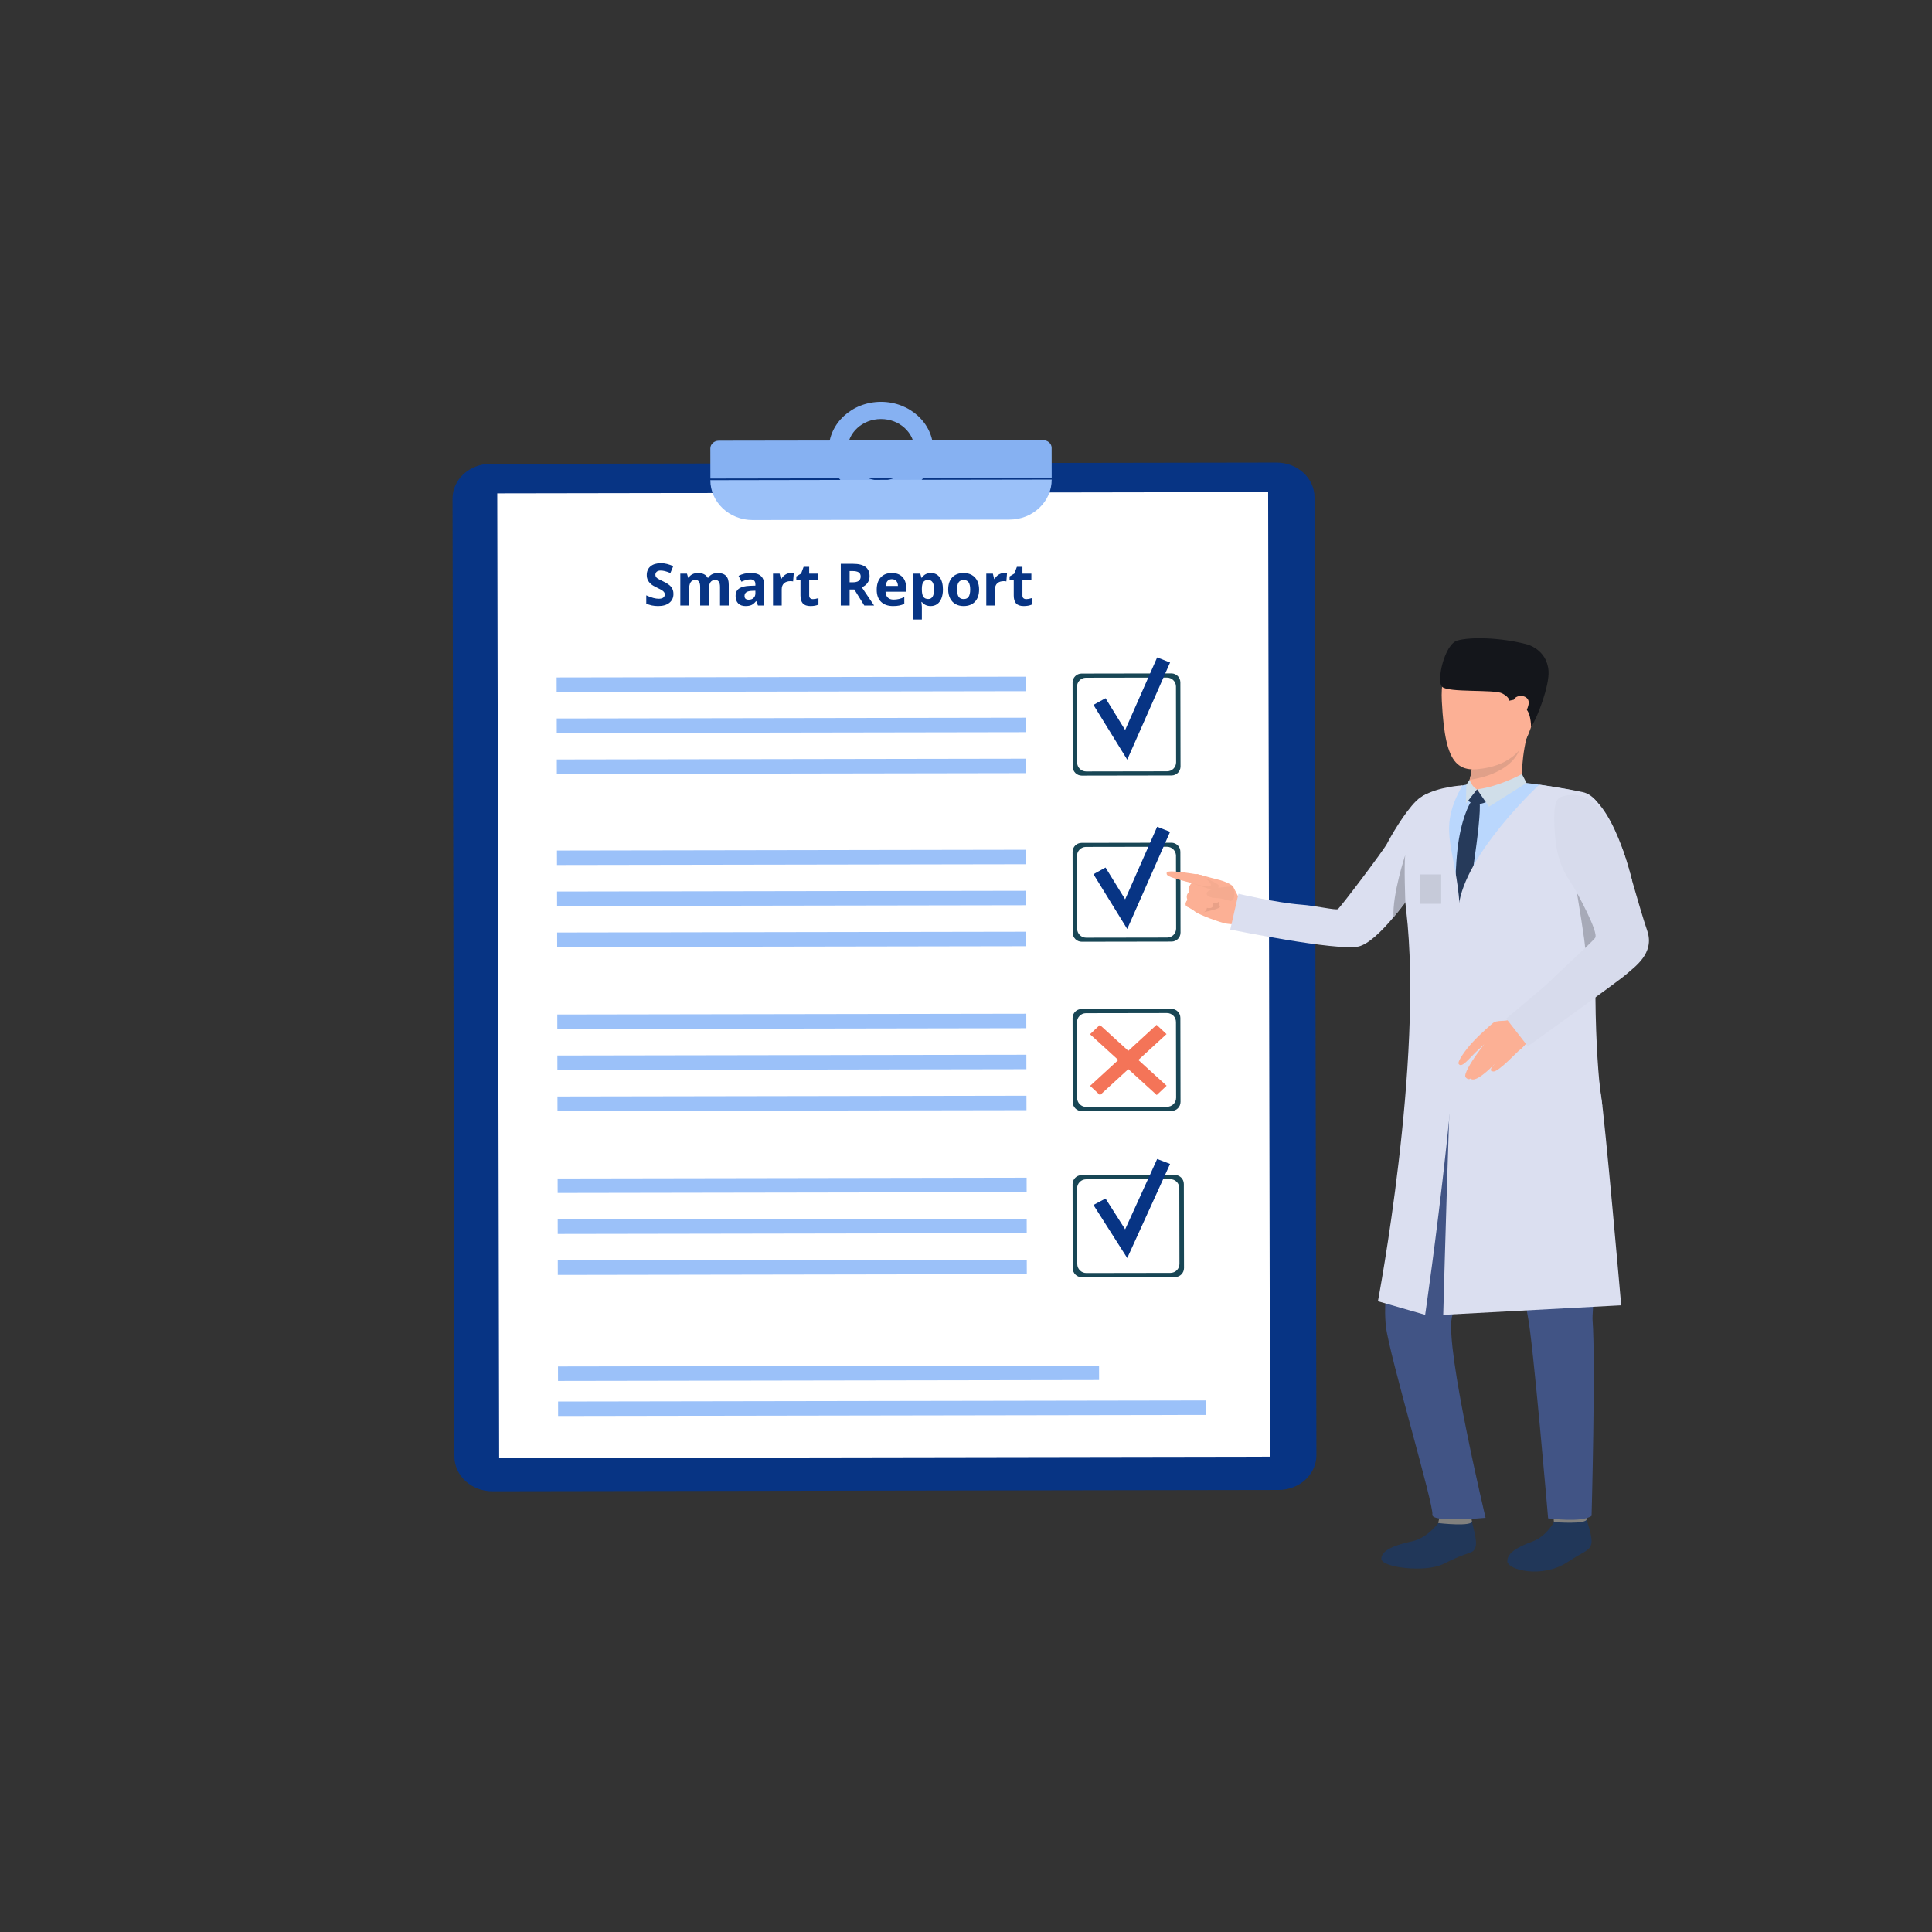 <svg xmlns="http://www.w3.org/2000/svg" width="430" height="430" fill="none" viewBox="0 0 430 430"><rect x="0" y="0" width="430" height="430" fill="#333333" stroke="none"/><path fill="#F48C7F" d="M116.61 250.339C115.911 249.978 114.955 250.115 114.422 250.614C114.009 251.002 113.536 251.519 113.331 252.009C112.872 253.118 113.251 254.755 113.904 255.09C114.557 255.424 116.349 252.046 116.916 251.106C117.129 250.751 116.935 250.507 116.61 250.339Z"/><path fill="#073484" d="M109.147 103.235L284.113 102.947C288.774 102.939 292.561 106.394 292.57 110.664L292.989 323.872C292.998 328.142 289.225 331.61 284.564 331.619L109.599 331.907C104.937 331.915 101.151 328.46 101.141 324.19L100.723 110.982C100.713 106.71 104.486 103.244 109.147 103.235Z"/><path fill="#fff" d="M282.248 109.518L110.676 109.802L111.097 324.495L282.669 324.211L282.248 109.518Z"/><path fill="#86B1F2" d="M234.062 99.674C234.06 98.731 233.204 97.97 232.15 97.97L160.003 98.085C158.949 98.088 158.098 98.853 158.098 99.796L158.112 106.502L234.074 106.38L234.062 99.674Z"/><path fill="#86B1F2" d="M196.061 89.437C189.639 89.448 184.441 94.232 184.453 100.122C184.465 106.012 189.681 110.78 196.103 110.769C202.525 110.758 207.723 105.973 207.711 100.083C207.699 94.193 202.483 89.426 196.061 89.437ZM196.096 106.945C191.977 106.951 188.632 103.894 188.625 100.116C188.618 96.337 191.951 93.27 196.07 93.263C200.19 93.257 203.535 96.313 203.542 100.092C203.546 103.868 200.214 106.936 196.096 106.945Z"/><path fill="#9BC1F9" d="M232.892 97.97C233.576 98.243 234.06 98.885 234.06 99.631L234.074 106.73L158.098 106.859C158.107 111.775 162.326 115.755 167.523 115.746L224.683 115.647C229.878 115.639 234.083 111.646 234.074 106.728L234.06 99.629C234.06 98.882 233.576 98.241 232.892 97.97Z"/><path fill="#9BC1F9" d="M160.423 97.97C159.453 97.972 158.598 98.252 158.098 98.681C158.602 98.252 159.456 97.97 160.423 97.97Z"/><path fill="#184655" d="M262.748 170.589C262.75 171.694 261.856 172.591 260.752 172.593L240.762 172.627C239.657 172.629 238.76 171.735 238.758 170.631L238.723 151.918C238.72 150.813 239.614 149.916 240.719 149.914L260.709 149.88C261.814 149.878 262.711 150.772 262.713 151.876L262.748 170.589ZM239.735 169.702C239.737 170.806 240.634 171.7 241.738 171.698L259.768 171.668C260.873 171.667 261.767 170.769 261.765 169.665L261.734 152.808C261.732 151.703 260.835 150.809 259.73 150.811L241.7 150.841C240.596 150.843 239.702 151.74 239.704 152.845L239.735 169.702Z"/><path fill="#184655" d="M262.748 207.565C262.75 208.67 261.856 209.567 260.751 209.569L240.761 209.602C239.657 209.604 238.76 208.71 238.758 207.606L238.723 189.603C238.721 188.498 239.615 187.601 240.719 187.599L260.709 187.566C261.814 187.564 262.711 188.458 262.713 189.562L262.748 207.565ZM239.737 206.706C239.739 207.81 240.636 208.704 241.74 208.702L259.77 208.673C260.875 208.672 261.769 207.774 261.767 206.669L261.736 190.464C261.734 189.36 260.837 188.466 259.733 188.468L241.703 188.497C240.598 188.499 239.704 189.396 239.706 190.501L239.737 206.706Z"/><path fill="#184655" d="M262.748 245.25C262.75 246.355 261.856 247.252 260.752 247.254L240.762 247.288C239.657 247.29 238.76 246.396 238.758 245.292L238.723 226.579C238.72 225.474 239.614 224.577 240.719 224.575L260.709 224.541C261.814 224.539 262.711 225.433 262.713 226.537L262.748 245.25ZM239.735 244.363C239.737 245.467 240.634 246.361 241.738 246.359L259.768 246.329C260.873 246.327 261.767 245.43 261.765 244.325L261.734 227.468C261.732 226.364 260.835 225.47 259.73 225.472L241.7 225.502C240.596 225.504 239.702 226.401 239.704 227.506L239.735 244.363Z"/><path fill="#184655" d="M263.523 282.225C263.526 283.33 262.631 284.227 261.527 284.229L240.763 284.263C239.658 284.265 238.762 283.371 238.759 282.267L238.723 263.554C238.721 262.449 239.615 261.552 240.719 261.55L261.483 261.516C262.588 261.514 263.484 262.408 263.487 263.512L263.523 282.225ZM239.768 281.338C239.77 282.442 240.667 283.336 241.771 283.334L260.511 283.304C261.616 283.302 262.51 282.405 262.508 281.3L262.476 264.443C262.474 263.339 261.577 262.445 260.473 262.447L241.732 262.477C240.627 262.479 239.733 263.376 239.735 264.481L239.768 281.338Z"/><path fill="#9BC1F9" d="M228.273 150.61L123.891 150.782L123.897 154.004L228.28 153.831L228.273 150.61Z"/><path fill="#9BC1F9" d="M228.297 159.735L123.914 159.908L123.92 163.129L228.303 162.956L228.297 159.735Z"/><path fill="#9BC1F9" d="M228.312 168.858L123.93 169.031L123.936 172.252L228.319 172.08L228.312 168.858Z"/><path fill="#9BC1F9" d="M228.348 189.129L123.965 189.302L123.971 192.523L228.354 192.351L228.348 189.129Z"/><path fill="#9BC1F9" d="M228.367 198.252L123.984 198.425L123.991 201.646L228.373 201.474L228.367 198.252Z"/><path fill="#9BC1F9" d="M228.387 207.376L124.004 207.548L124.01 210.77L228.393 210.597L228.387 207.376Z"/><path fill="#9BC1F9" d="M228.422 225.623L124.039 225.795L124.045 229.017L228.428 228.844L228.422 225.623Z"/><path fill="#9BC1F9" d="M228.437 234.748L124.055 234.921L124.061 238.142L228.444 237.969L228.437 234.748Z"/><path fill="#9BC1F9" d="M228.457 243.871L124.074 244.044L124.081 247.265L228.463 247.093L228.457 243.871Z"/><path fill="#9BC1F9" d="M228.496 262.118L124.113 262.291L124.12 265.512L228.502 265.34L228.496 262.118Z"/><path fill="#9BC1F9" d="M228.512 271.242L124.129 271.414L124.135 274.635L228.518 274.463L228.512 271.242Z"/><path fill="#9BC1F9" d="M228.527 280.365L124.145 280.537L124.151 283.759L228.534 283.586L228.527 280.365Z"/><path fill="#9BC1F9" d="M244.613 303.929L124.191 304.128L124.198 307.349L244.62 307.15L244.613 303.929Z"/><path fill="#9BC1F9" d="M268.38 311.695L124.211 311.933L124.217 315.154L268.387 314.916L268.38 311.695Z"/><path fill="#073484" d="M250.886 169.075L243.367 156.881L246.059 155.4L250.423 162.476L257.548 146.321L260.423 147.455L250.886 169.075Z"/><path fill="#073484" d="M250.886 206.761L243.367 194.568L246.059 193.086L250.423 200.164L257.548 184.007L260.423 185.141L250.886 206.761Z"/><path fill="#073484" d="M250.886 280L243.367 268.188L246.059 266.753L250.423 273.608L257.548 257.957L260.423 259.053L250.886 280Z"/><path fill="#F47458" d="M259.63 230.155L257.421 228.093L251.122 233.873L244.797 228.112L242.598 230.183L248.892 235.918L242.619 241.674L244.827 243.736L251.129 237.956L257.452 243.717L259.654 241.646L253.357 235.911L259.63 230.155Z"/><path fill="#FCB095" d="M276.357 201.062C276.357 201.062 274.744 197.86 274.48 197.377C274.216 196.895 272.674 196.131 270.842 195.707C269.063 195.294 266.642 194.471 266.366 194.628C266.09 194.787 265.765 194.81 265.437 195.514C265.108 196.22 265.252 196.981 265.252 196.981C265.252 196.981 264.401 197.676 264.656 198.602C264.656 198.602 263.888 199.288 264.365 200.299C264.365 200.299 263.634 200.988 264.05 201.696C264.05 201.696 265.479 202.441 265.921 202.856C266.363 203.27 269.452 204.631 272.63 205.519C272.63 205.522 275.944 205.428 276.357 201.062Z"/><path fill="#FCB095" d="M272.633 205.522C272.633 205.522 276.579 206.154 277.915 205.448C279.252 204.741 277.695 201.053 277.695 201.053L275.198 199.667L272.633 205.522Z"/><path fill="#E9A188" d="M271.169 199.51C271.169 199.51 271.23 201.281 271.521 201.77C271.812 202.259 267.883 203.021 267.883 203.021C267.883 203.021 268.823 199.635 271.169 199.51Z"/><path fill="#FCB095" d="M266.865 194.783C266.865 194.783 271.172 196.705 270.923 197.38C270.674 198.055 270.134 198.162 270.134 198.162L271.517 199.691C271.517 199.691 271.81 201.178 269.961 201.037C269.961 201.037 270.391 202.4 268.622 202.066C268.622 202.066 268.468 203.082 267.62 203.06C266.772 203.039 264.055 201.696 264.055 201.696C264.055 201.696 263.54 201.147 264.292 200.27C264.292 200.27 263.781 199.335 264.59 198.582C264.59 198.582 264.343 197.355 265.225 196.548C265.225 196.548 265.135 195.187 266.408 194.608C266.406 194.61 266.684 194.7 266.865 194.783Z"/><path fill="#F5AB90" d="M274.36 197.306C274.36 197.306 271.074 197.371 269.295 198.129C268.892 198.299 268.538 198.534 268.56 198.94C268.582 199.348 269.251 199.835 270.678 199.875C272.102 199.914 273.925 200.564 273.925 200.564C273.925 200.564 275.403 200.207 274.36 197.306Z"/><path fill="#F5AB90" d="M265.258 196.557C265.258 196.557 270.147 198.093 270.482 198.467C270.816 198.842 271.449 197.194 271.139 196.893C270.829 196.593 267 194.718 266.577 194.615C266.155 194.512 264.737 195.424 265.258 196.557Z"/><path fill="#FCB095" d="M267.49 194.803C267.49 194.803 259.831 193.363 259.674 194.22C259.518 195.077 260.261 195.22 266.538 196.902C272.641 198.534 267.49 194.803 267.49 194.803Z"/><path fill="#213759" d="M320.119 338.976C320.119 338.976 317.678 342.328 314.255 343.052C310.832 343.777 307.458 344.927 307.434 346.912C307.407 348.894 317.334 350.078 321.25 348.078C327.097 345.093 327.693 345.994 328.341 344.501C328.988 343.01 327.562 339.021 327.603 338.548C327.657 337.962 320.119 338.976 320.119 338.976Z"/><path fill="#81807E" d="M320.499 337.323C320.499 337.323 320.054 338.942 320.12 338.976C320.186 339.01 327.836 339.846 327.604 338.548C327.416 337.494 327.149 336.348 327.149 336.348L320.499 337.323Z"/><path fill="#213759" d="M345.868 338.754C345.868 338.754 344.126 341.961 341.152 343.053C337.974 344.221 335.423 345.562 335.481 347.492C335.54 349.425 343.256 351.383 348.868 347.674C352.413 345.331 353.537 345.32 354.107 343.844C354.676 342.369 353.12 338.534 353.139 338.072C353.166 337.5 345.868 338.754 345.868 338.754Z"/><path fill="#81807E" d="M345.777 337.088C345.777 337.088 345.799 338.722 345.865 338.754C345.931 338.785 353.325 339.344 353.137 338.072C352.987 337.063 352.418 335.843 352.418 335.843L345.777 337.088Z"/><path fill="#415485" d="M318.672 239.151C318.672 239.151 311.804 266.956 310.236 275.428C308.899 282.637 307.836 290.144 308.476 295.346C309.268 301.789 319.207 335.182 318.792 337.07C318.377 338.958 330.64 337.81 330.64 337.81C330.64 337.81 321.634 300.125 323.141 293.192C324.26 288.057 334.058 253.948 335.558 255.699C337.061 257.448 338.922 287.888 340.034 292.943C341.146 297.997 344.559 337.922 344.559 337.922C344.559 337.922 352.192 338.956 354.232 337.373C354.232 337.373 355.161 303.28 354.452 293.806C354.181 290.196 359.062 250.517 352.805 234.542C349.497 226.1 318.672 239.151 318.672 239.151Z"/><path fill="#DBDFF0" d="M273.816 206.892C273.816 206.892 297.612 211.733 302.347 210.666C304.536 210.172 307.419 207.399 310.158 204.138C311.062 203.064 311.946 201.938 312.789 200.822C312.792 200.82 312.792 200.817 312.792 200.817C316.154 196.364 318.788 192.094 318.788 192.094C318.788 192.094 328.722 181.407 320.75 176.645C320.75 176.645 317.857 175.649 315.198 178.264C312.54 180.878 309.42 186.345 308.724 187.74C308.027 189.132 298.269 202.051 297.763 202.342C297.257 202.634 292.994 201.602 289.573 201.342C283.998 200.914 275.644 198.922 275.644 198.922L273.816 206.892Z"/><path fill="#BAD7FD" d="M328.204 174.261C328.204 174.261 317.977 176.203 316.762 177.187C315.445 178.237 313.122 188.518 312.982 191.381C312.843 194.245 314.216 206.208 315.533 210.663C316.85 215.119 316.608 237.061 315.778 243.234C315.778 243.234 336.372 248.602 356.62 246.182C356.62 246.182 353.226 223.097 354.035 216.994C355.073 209.172 357.57 191.155 357.57 191.155C357.57 191.155 355.777 178.604 353.974 177.203C352.17 175.804 339.749 174.256 339.749 174.256H328.204V174.261Z"/><path fill="#FCB095" d="M332.436 145.236C332.436 145.236 320.134 141.058 320.902 156.062C321.671 171.068 324.554 172.592 332.647 170.496C340.741 168.399 341.418 158.93 342.471 154.373C343.527 149.821 336.461 145.89 332.436 145.236Z"/><path fill="#FCB095" d="M326.599 176.292C326.599 176.292 329.131 177.828 338.73 173.947C338.73 173.947 338.459 167.906 340.343 162.264C342.227 156.622 327.459 169.787 327.459 169.787C327.613 169.888 327.643 170.451 327.555 171.238C327.479 171.904 327.32 172.731 327.081 173.57C326.543 175.456 326.599 174.646 326.599 176.292Z"/><path fill="#14161B" d="M340.759 161.818C340.759 161.818 340.793 157.809 338.977 157.441C337.162 157.071 336.923 155.739 336.923 155.739L335.882 155.961C335.882 155.961 336.072 155.254 334.34 154.324C332.608 153.393 322.251 154.212 320.951 152.844C319.651 151.476 321.535 143.354 324.362 142.556C327.188 141.758 333.754 141.832 339.749 143.379C339.749 143.379 344.304 144.433 344.648 149.353C344.871 152.537 342.237 159.645 340.759 161.818Z"/><path fill="#E0A089" d="M327.082 173.57C336.618 172.099 338.043 167.121 338.065 167.045C334.358 171.433 327.556 171.24 327.556 171.24C327.48 171.906 327.321 172.732 327.082 173.57Z"/><path fill="#263A5A" d="M327.506 178.263C327.506 178.263 325.769 180.616 324.721 186.65C323.673 192.684 323.851 203.082 323.851 203.082L326.265 203.351C326.265 203.351 329.92 182.147 329.293 178.452L327.506 178.263Z"/><path fill="#FCB095" d="M336.925 155.739C337.468 154.416 340.536 154.584 340.224 156.678C339.908 158.775 337.375 162.004 336.356 161.398C335.335 160.793 336.175 157.562 336.925 155.739Z"/><path fill="#DBDFF0" d="M316.636 177.178C316.636 177.178 310.826 184.235 312.979 202.696C316.868 236.058 306.68 289.613 306.68 289.613L317.191 292.631C317.191 292.631 327.235 224.169 324.677 199.321C323.512 188 320.052 184.233 325.51 174.799C325.51 174.801 320.194 175.048 316.636 177.178Z"/><path fill="#DBDFF0" d="M342.579 174.647C342.579 174.647 325.943 190.07 324.64 201.761C323.338 213.453 321.215 292.633 321.215 292.633L360.821 290.516C360.821 290.516 357.18 248.719 356.291 243.489C355.404 238.26 353.564 208.239 357.574 194.308C359.726 186.823 357.165 177.328 352.245 176.293C347.326 175.257 342.579 174.647 342.579 174.647Z"/><path fill="#DBDFF0" d="M348.203 176.645C348.203 176.645 341.796 178.264 345.32 189.056C348.081 197.51 348.454 199.324 348.454 199.324L363.239 195.936C363.239 195.936 358.904 177.367 351.829 176.369C351.829 176.369 349.576 176.075 348.203 176.645Z"/><path fill="#D0DEE9" d="M338.729 172.279C338.729 172.279 333.711 175.057 328.746 175.682L331.387 179.551L339.756 174.263L338.729 172.279Z"/><path fill="#D0DEE9" d="M327.084 173.57C327.084 173.57 327.612 175.162 328.746 175.682L326.266 178.858L326.356 174.646L327.084 173.57Z"/><path fill="#263A5A" d="M328.742 175.682L326.777 178.196C326.777 178.196 328.021 179.64 330.699 178.546L328.742 175.682Z"/><path fill="#A7AAB8" d="M310.155 204.136C311.059 203.064 311.944 201.938 312.786 200.822C312.789 200.819 312.789 200.817 312.789 200.817C312.789 200.817 312.471 192.682 312.75 190.345C312.75 190.345 309.852 199.109 310.155 204.136Z"/><path fill="#A7AAB8" d="M350.98 198.745C350.98 198.745 352.913 210.282 352.776 211.022C352.642 211.76 361.521 208.704 350.98 198.745Z"/><path fill="#C6CAD9" d="M316.089 201.159H320.758V194.618H316.089V201.159Z"/><path fill="#FCB095" d="M336.844 225.981C336.844 225.981 336.416 226.757 335.705 227.019C334.479 227.472 332.517 226.754 331.759 228.364C331 229.974 335.893 233.757 337.12 233.955C338.346 234.152 340.084 232.309 341.215 228.757C342.349 225.203 336.844 225.981 336.844 225.981Z"/><path fill="#FCB095" d="M332.103 227.858C332.103 227.858 329.997 229.587 327.915 231.782C326.088 233.71 324.331 236.298 324.646 236.787C325.345 237.872 327.043 235.448 328.998 233.654C330.796 232.002 330.498 232.291 330.498 232.291C330.498 232.291 330.5 232.116 328.932 234.28C327.243 236.608 325.773 239.162 326.173 239.729C326.366 240.005 327.153 240.68 327.529 239.567C327.192 240.088 327.134 239.96 327.358 240.119C328.526 240.935 331.593 237.89 332.812 236.682C331.883 237.617 331.312 238.399 332.365 238.478C333.569 238.567 337.691 234.074 339.338 232.6C341.131 230.993 332.103 227.858 332.103 227.858Z"/><path fill="#D7DBEC" d="M347.43 177.367C346.088 177.844 345.58 180.028 346.132 186.361C346.682 192.693 349.113 195.606 350.02 197.07C350.926 198.534 355.911 207.564 355.014 208.751C354.117 209.939 345.656 217.599 345.167 218.222C344.679 218.846 335.23 226.694 335.23 226.694L340.039 232.863C340.039 232.863 360.438 218.24 362.029 216.781C363.619 215.321 368.376 212.253 366.617 207.154C364.829 201.97 361.616 189.836 361.044 188.886C360.475 187.937 356.297 174.216 347.43 177.367Z"/><path fill="#073484" d="M149.888 132.185C149.888 133.023 149.586 133.683 148.98 134.165C148.38 134.648 147.542 134.889 146.467 134.889C145.477 134.889 144.601 134.703 143.839 134.33V132.502C144.465 132.782 144.994 132.978 145.426 133.093C145.862 133.207 146.259 133.264 146.619 133.264C147.051 133.264 147.381 133.182 147.609 133.016C147.842 132.851 147.958 132.606 147.958 132.28C147.958 132.098 147.908 131.937 147.806 131.798C147.705 131.654 147.554 131.516 147.355 131.385C147.161 131.254 146.761 131.044 146.156 130.757C145.589 130.49 145.163 130.234 144.88 129.989C144.596 129.743 144.37 129.458 144.201 129.132C144.031 128.806 143.947 128.425 143.947 127.989C143.947 127.168 144.224 126.523 144.778 126.053C145.337 125.583 146.107 125.349 147.089 125.349C147.571 125.349 148.03 125.406 148.466 125.52C148.906 125.634 149.366 125.795 149.844 126.002L149.209 127.532C148.714 127.329 148.303 127.187 147.978 127.107C147.656 127.026 147.339 126.986 147.025 126.986C146.653 126.986 146.367 127.073 146.168 127.246C145.97 127.42 145.87 127.646 145.87 127.926C145.87 128.099 145.91 128.252 145.991 128.383C146.071 128.51 146.198 128.634 146.372 128.757C146.549 128.876 146.966 129.092 147.622 129.405C148.49 129.819 149.084 130.236 149.406 130.655C149.727 131.07 149.888 131.58 149.888 132.185ZM157.772 134.762H155.836V130.617C155.836 130.105 155.749 129.722 155.576 129.468C155.406 129.21 155.138 129.081 154.77 129.081C154.274 129.081 153.915 129.263 153.69 129.627C153.466 129.991 153.354 130.59 153.354 131.423V134.762H151.418V127.665H152.897L153.157 128.573H153.265C153.456 128.247 153.731 127.993 154.09 127.811C154.45 127.625 154.863 127.532 155.328 127.532C156.39 127.532 157.11 127.879 157.486 128.573H157.658C157.848 128.243 158.127 127.987 158.496 127.805C158.868 127.623 159.287 127.532 159.752 127.532C160.556 127.532 161.164 127.739 161.574 128.154C161.989 128.565 162.196 129.225 162.196 130.135V134.762H160.254V130.617C160.254 130.105 160.167 129.722 159.994 129.468C159.824 129.21 159.556 129.081 159.188 129.081C158.714 129.081 158.358 129.25 158.121 129.589C157.888 129.927 157.772 130.465 157.772 131.201V134.762ZM168.696 134.762L168.322 133.797H168.271C167.945 134.208 167.609 134.493 167.262 134.654C166.919 134.811 166.47 134.889 165.916 134.889C165.235 134.889 164.697 134.694 164.304 134.305C163.914 133.916 163.72 133.361 163.72 132.642C163.72 131.889 163.982 131.334 164.507 130.979C165.036 130.619 165.831 130.42 166.894 130.382L168.125 130.344V130.033C168.125 129.314 167.757 128.954 167.021 128.954C166.453 128.954 165.787 129.125 165.021 129.468L164.38 128.161C165.197 127.733 166.102 127.519 167.097 127.519C168.049 127.519 168.779 127.727 169.287 128.141C169.794 128.556 170.048 129.187 170.048 130.033V134.762H168.696ZM168.125 131.474L167.376 131.499C166.813 131.516 166.394 131.618 166.119 131.804C165.844 131.99 165.707 132.274 165.707 132.655C165.707 133.201 166.02 133.474 166.646 133.474C167.095 133.474 167.452 133.344 167.719 133.086C167.99 132.828 168.125 132.485 168.125 132.058V131.474ZM176.009 127.532C176.271 127.532 176.489 127.551 176.663 127.589L176.517 129.405C176.36 129.362 176.17 129.341 175.945 129.341C175.327 129.341 174.845 129.5 174.498 129.817C174.155 130.135 173.984 130.579 173.984 131.15V134.762H172.048V127.665H173.514L173.8 128.859H173.895C174.115 128.461 174.411 128.141 174.784 127.9C175.16 127.655 175.569 127.532 176.009 127.532ZM180.941 133.347C181.279 133.347 181.686 133.273 182.16 133.124V134.565C181.677 134.781 181.085 134.889 180.382 134.889C179.608 134.889 179.043 134.694 178.688 134.305C178.336 133.911 178.161 133.323 178.161 132.54V129.119H177.234V128.3L178.3 127.653L178.859 126.155H180.097V127.665H182.083V129.119H180.097V132.54C180.097 132.815 180.173 133.019 180.325 133.15C180.482 133.281 180.687 133.347 180.941 133.347ZM189.098 129.601H189.732C190.354 129.601 190.814 129.498 191.11 129.29C191.406 129.083 191.554 128.757 191.554 128.313C191.554 127.873 191.402 127.56 191.097 127.373C190.797 127.187 190.329 127.094 189.694 127.094H189.098V129.601ZM189.098 131.201V134.762H187.13V125.482H189.834C191.095 125.482 192.028 125.712 192.633 126.174C193.238 126.631 193.541 127.327 193.541 128.262C193.541 128.808 193.391 129.295 193.09 129.722C192.79 130.145 192.365 130.477 191.814 130.719C193.211 132.805 194.121 134.153 194.544 134.762H192.36L190.145 131.201H189.098ZM198.499 128.91C198.088 128.91 197.766 129.041 197.534 129.303C197.301 129.561 197.168 129.929 197.134 130.408H199.851C199.842 129.929 199.717 129.561 199.476 129.303C199.235 129.041 198.909 128.91 198.499 128.91ZM198.771 134.889C197.629 134.889 196.736 134.574 196.093 133.943C195.45 133.313 195.128 132.42 195.128 131.265C195.128 130.075 195.424 129.157 196.017 128.51C196.613 127.858 197.436 127.532 198.486 127.532C199.489 127.532 200.27 127.818 200.828 128.389C201.387 128.96 201.666 129.75 201.666 130.757V131.696H197.089C197.111 132.246 197.273 132.676 197.578 132.985C197.883 133.294 198.31 133.448 198.86 133.448C199.288 133.448 199.692 133.404 200.073 133.315C200.454 133.226 200.851 133.084 201.266 132.89V134.388C200.928 134.557 200.566 134.682 200.181 134.762C199.796 134.847 199.326 134.889 198.771 134.889ZM207.138 134.889C206.304 134.889 205.65 134.586 205.176 133.981H205.075C205.142 134.574 205.176 134.917 205.176 135.01V137.885H203.24V127.665H204.814L205.087 128.586H205.176C205.629 127.883 206.3 127.532 207.188 127.532C208.026 127.532 208.682 127.856 209.156 128.503C209.63 129.151 209.867 130.05 209.867 131.201C209.867 131.959 209.755 132.617 209.531 133.175C209.311 133.734 208.995 134.159 208.585 134.451C208.174 134.743 207.692 134.889 207.138 134.889ZM206.566 129.081C206.088 129.081 205.739 129.229 205.519 129.525C205.299 129.817 205.185 130.302 205.176 130.979V131.188C205.176 131.95 205.288 132.496 205.513 132.826C205.741 133.156 206.101 133.321 206.592 133.321C207.459 133.321 207.893 132.606 207.893 131.176C207.893 130.477 207.785 129.955 207.569 129.608C207.358 129.257 207.023 129.081 206.566 129.081ZM213.009 131.201C213.009 131.904 213.124 132.435 213.352 132.794C213.585 133.154 213.961 133.334 214.482 133.334C214.998 133.334 215.368 133.156 215.593 132.801C215.821 132.441 215.936 131.908 215.936 131.201C215.936 130.499 215.821 129.972 215.593 129.62C215.364 129.269 214.99 129.094 214.469 129.094C213.953 129.094 213.581 129.269 213.352 129.62C213.124 129.967 213.009 130.494 213.009 131.201ZM217.916 131.201C217.916 132.356 217.611 133.26 217.002 133.911C216.393 134.563 215.544 134.889 214.457 134.889C213.775 134.889 213.174 134.741 212.654 134.445C212.133 134.144 211.733 133.715 211.454 133.156C211.175 132.598 211.035 131.946 211.035 131.201C211.035 130.042 211.338 129.14 211.943 128.497C212.548 127.854 213.399 127.532 214.495 127.532C215.176 127.532 215.777 127.68 216.297 127.976C216.818 128.273 217.218 128.698 217.497 129.252C217.776 129.807 217.916 130.456 217.916 131.201ZM223.477 127.532C223.739 127.532 223.957 127.551 224.13 127.589L223.984 129.405C223.828 129.362 223.637 129.341 223.413 129.341C222.795 129.341 222.313 129.5 221.966 129.817C221.623 130.135 221.452 130.579 221.452 131.15V134.762H219.516V127.665H220.982L221.268 128.859H221.363C221.583 128.461 221.879 128.141 222.251 127.9C222.628 127.655 223.036 127.532 223.477 127.532ZM228.409 133.347C228.747 133.347 229.153 133.273 229.627 133.124V134.565C229.145 134.781 228.553 134.889 227.85 134.889C227.076 134.889 226.511 134.694 226.155 134.305C225.804 133.911 225.628 133.323 225.628 132.54V129.119H224.702V128.3L225.768 127.653L226.327 126.155H227.564V127.665H229.551V129.119H227.564V132.54C227.564 132.815 227.641 133.019 227.793 133.15C227.95 133.281 228.155 133.347 228.409 133.347Z"/><defs><filter id="filter0_d" width="430" height="430" x="0" y="0" color-interpolation-filters="sRGB" filterUnits="userSpaceOnUse"><feFlood flood-opacity="0" result="BackgroundImageFix"/><feColorMatrix in="SourceAlpha" result="hardAlpha" type="matrix" values="0 0 0 0 0 0 0 0 0 0 0 0 0 0 0 0 0 0 127 0"/><feOffset dy="2"/><feGaussianBlur stdDeviation="7.5"/><feComposite in2="hardAlpha" operator="out"/><feColorMatrix type="matrix" values="0 0 0 0 0 0 0 0 0 0 0 0 0 0 0 0 0 0 0.11 0"/><feBlend in2="BackgroundImageFix" mode="normal" result="effect1_dropShadow"/><feBlend in="SourceGraphic" in2="effect1_dropShadow" mode="normal" result="shape"/></filter></defs></svg>